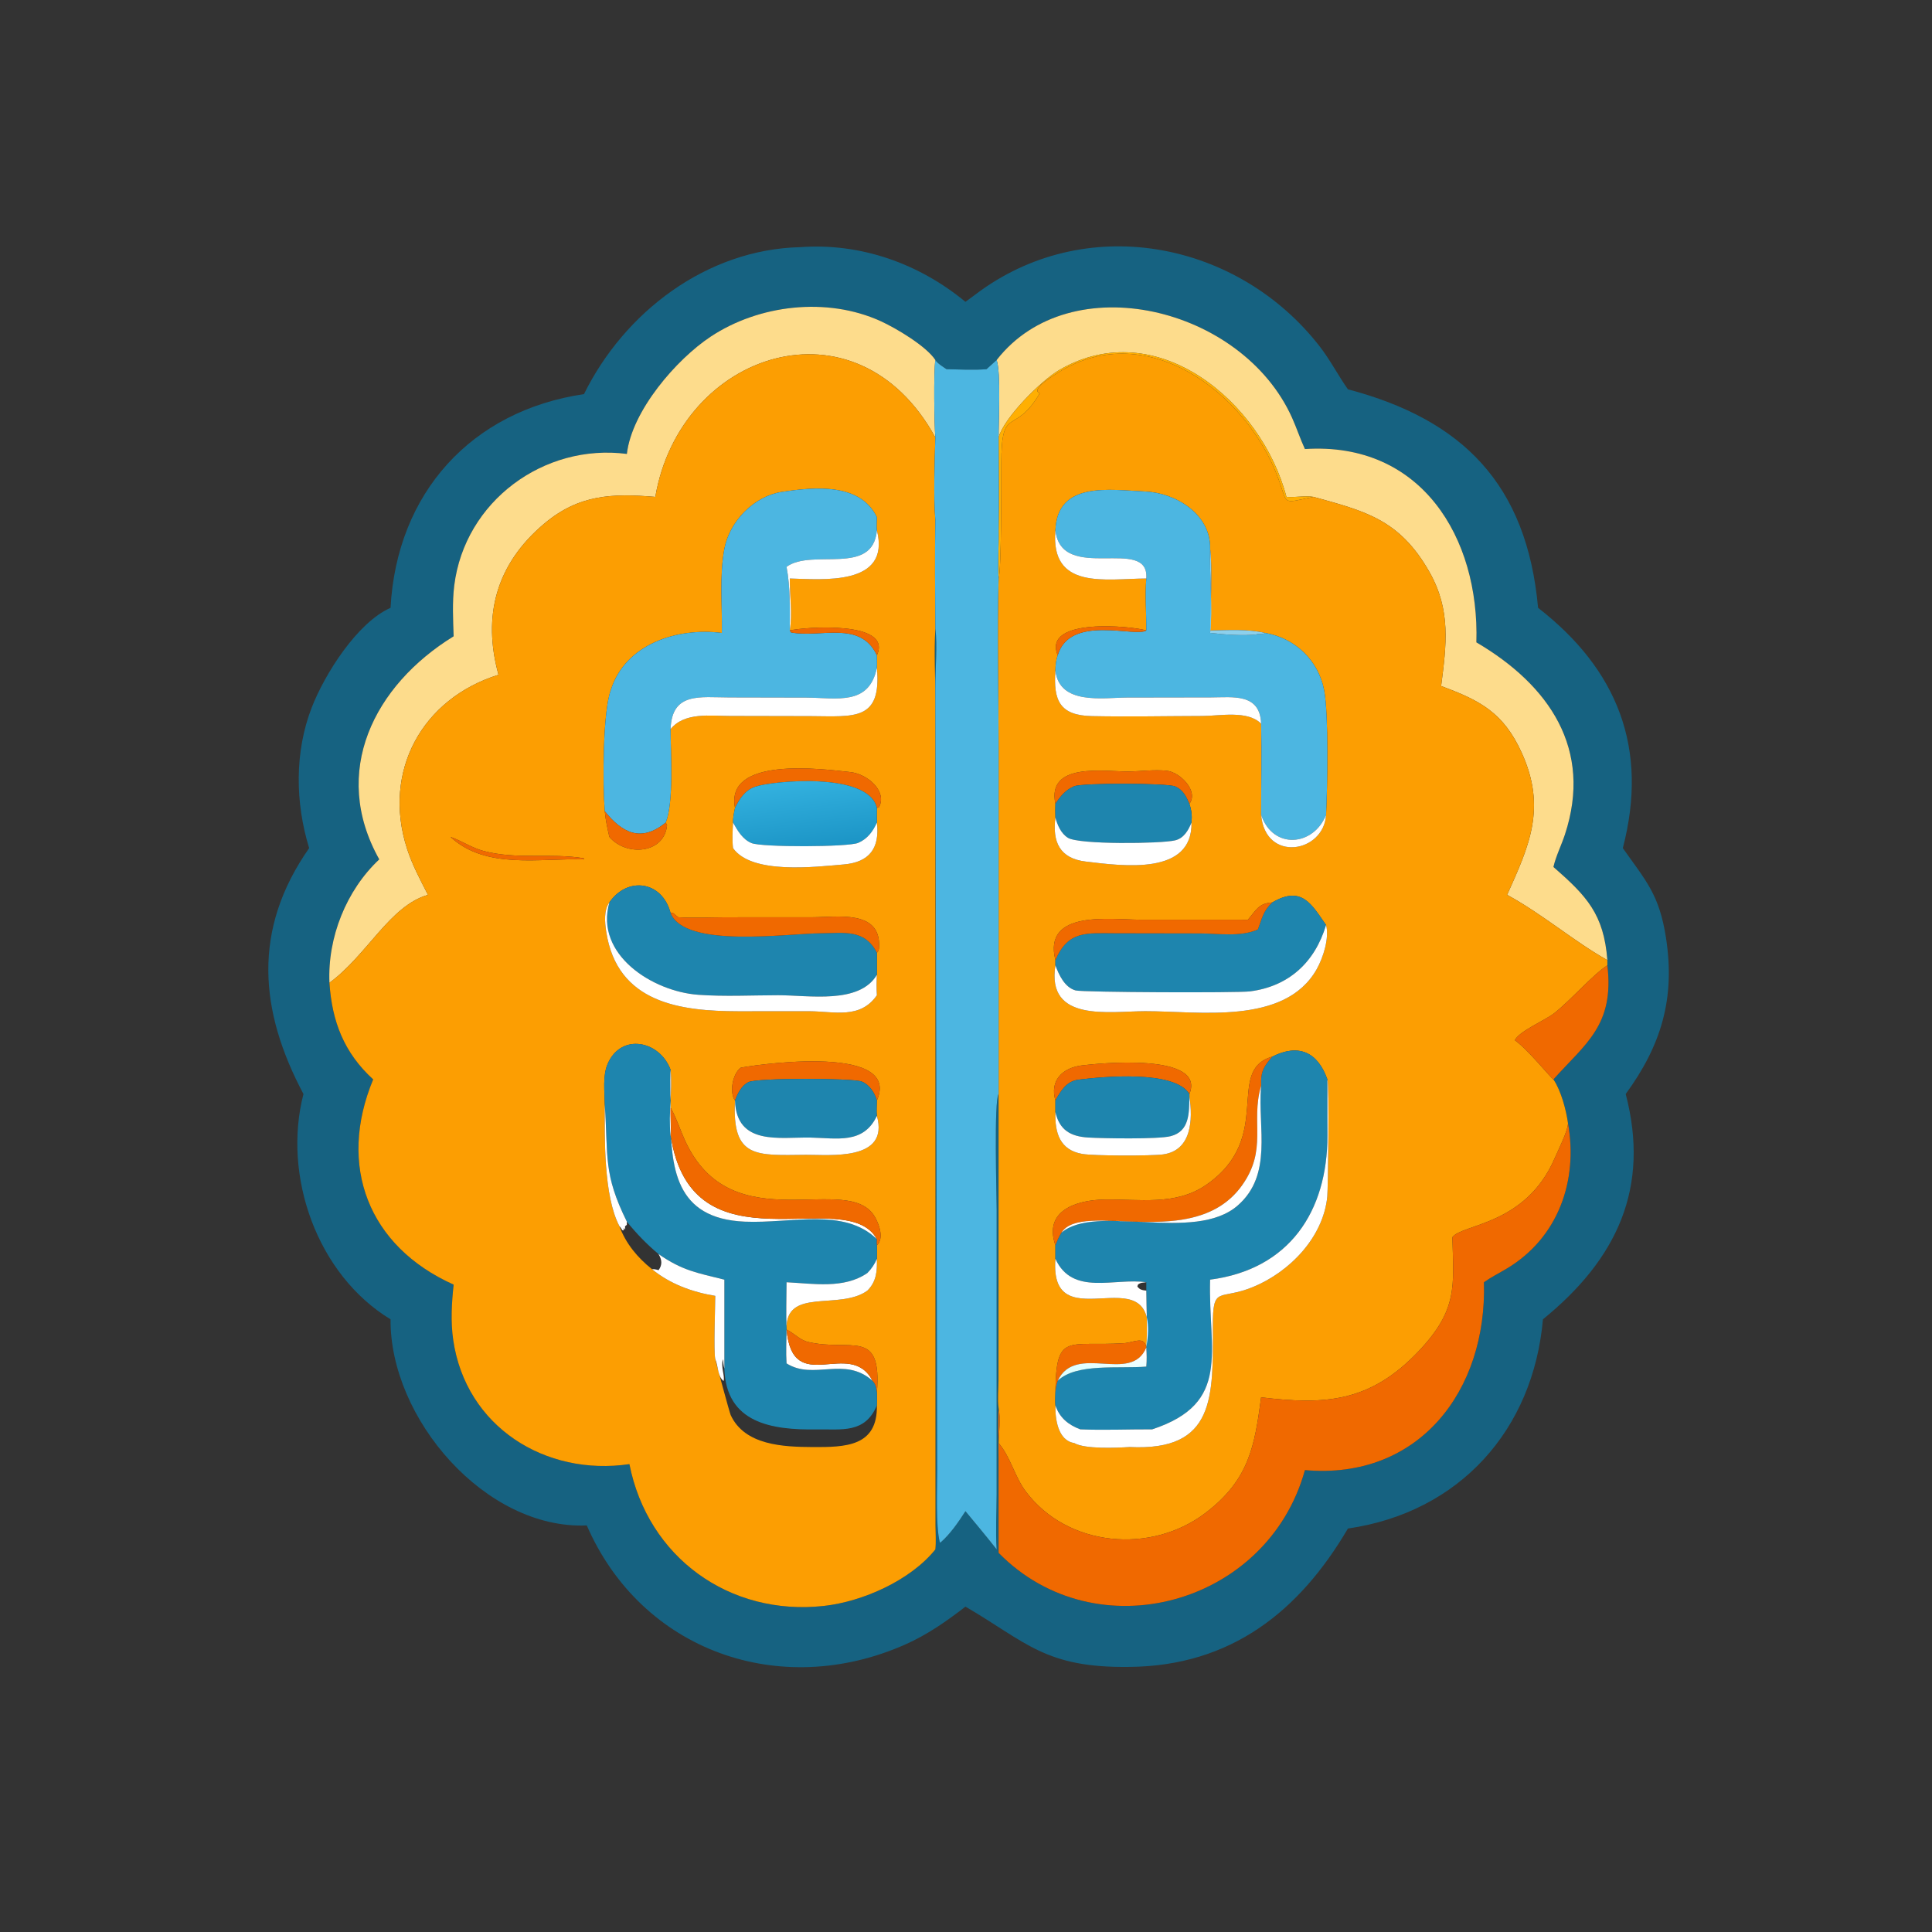 <?xml version="1.0" encoding="utf-8" ?>
<svg xmlns="http://www.w3.org/2000/svg" xmlns:xlink="http://www.w3.org/1999/xlink" width="1024" height="1024">
	<rect width="100%" height="100%" fill="#333333" stroke="none"/>
	<path fill="#166281" transform="scale(2 2)" d="M154.76 104.444C165.493 82.693 187.258 66.087 212.078 65.499C228.089 64.327 243.553 69.834 255.854 79.989C257.22 79.028 258.533 77.982 259.893 77.008C288.9 56.232 328.33 64.248 349.723 91.794C352.524 95.401 354.589 99.444 357.211 103.172C387.631 111.205 404.637 128.343 407.607 161.079C428.553 177.358 437.004 198.197 430.065 224.756C436.187 233.459 439.737 237.004 441.519 248.621C443.977 264.642 440.239 277.033 430.829 289.924C437.312 314.739 428.597 333.597 408.895 349.63C406.332 378.894 386.845 400.783 357.211 405.078C344.358 426.984 326.251 441.499 299.35 441.746C276.943 442.073 272.004 435.173 255.854 425.774C250.805 429.688 245.724 433.233 239.848 435.834C206.705 450.505 170.013 437.568 155.505 404.257C128.677 405.401 103.297 375.944 103.5 349.63C83.995 337.79 74.817 311.586 80.421 289.924C68.725 267.925 66.781 246.416 81.929 224.756C78.232 212.753 78.034 199.289 82.622 187.47C86.024 178.707 94.659 164.967 103.5 161.079C105.134 130.606 124.953 108.843 154.76 104.444ZM264.125 95.406L261.44 97.839C257.947 98.125 254.338 97.899 250.832 97.839C249.925 97.202 248.449 96.348 247.879 95.406C245.461 91.708 237.402 86.932 233.343 85.089C219.145 78.642 201.154 80.711 188.303 89.235C179.295 95.21 167.441 108.843 166.129 120.294C144.147 117.435 123.165 132.847 120.383 155.155C119.833 159.566 120.072 164.189 120.219 168.625C99.102 181.621 87.517 204.571 100.507 227.746C91.751 235.942 86.781 248.476 87.305 260.45C87.983 270.732 91.184 279.006 98.897 286.053C89.376 308.958 97.593 330.3 120.219 340.438C119.696 345.286 119.404 350.23 120.104 355.077C123.43 378.104 144.526 391.294 166.802 388.008C171.659 412.659 193.27 428.342 218.335 425.584C228.61 424.453 241.308 418.803 247.879 410.611C248.1 408.543 247.932 406.373 247.913 404.292L247.894 185.915C247.896 179.536 247.484 172.973 247.879 166.623C248.463 171.073 247.831 177.694 247.868 182.347L248.367 389.655C248.369 394.505 247.947 404.346 249.054 408.702L249.231 408.805C251.853 406.502 253.973 403.399 255.854 400.481C258.629 403.83 261.442 407.189 264.125 410.611C263.797 405.695 264.103 400.862 264.117 395.949L264.123 320.592C264.122 316.933 263.367 291.551 264.64 289.924L264.615 365.899C264.609 368.193 264.32 370.878 264.64 373.114C264.443 377.616 264.633 382.184 264.634 386.693L264.64 411.521C290.382 437.798 335.911 425.438 345.818 389.594C376.055 392.266 394.131 368.472 393.253 339.81C395.179 338.445 397.315 337.38 399.339 336.168C412.886 328.052 418.279 312.969 415.536 297.663C415.056 294.171 413.667 288.965 411.673 286.053C420.101 276.614 427.889 271.742 425.97 255.824L425.97 254.445C425.025 242.229 420.49 237.462 411.673 229.751C412.36 226.802 413.766 224.055 414.713 221.183C422.189 198.514 410.555 181.567 391.257 170.23C392.097 142.456 376.629 116.996 345.818 119.001C344.566 116.299 343.641 113.46 342.423 110.741C329.218 81.261 283.625 70.342 264.125 95.406Z"/>
	<path fill="#FDDC8C" transform="scale(2 2)" d="M166.129 120.294C167.441 108.843 179.295 95.21 188.303 89.235C201.154 80.711 219.145 78.642 233.343 85.089C237.402 86.932 245.461 91.708 247.879 95.406C247.399 98.594 247.586 112.559 247.879 115.937C226.959 77.739 180.269 93.159 173.666 131.682C162.258 130.718 153.405 131.044 144.215 138.781C131.408 149.561 127.825 163.297 132.107 178.82C111.827 185.148 101.311 204.373 107.828 224.791C109.21 229.12 111.344 233.118 113.418 237.143C103.279 240.054 97.34 253.069 87.305 260.45C86.781 248.476 91.751 235.942 100.507 227.746C87.517 204.571 99.102 181.621 120.219 168.625C120.072 164.189 119.833 159.566 120.383 155.155C123.165 132.847 144.147 117.435 166.129 120.294Z"/>
	<path fill="#FDDC8C" transform="scale(2 2)" d="M264.125 95.406C283.625 70.342 329.218 81.261 342.423 110.741C343.641 113.46 344.566 116.299 345.818 119.001C376.629 116.996 392.097 142.456 391.257 170.23C410.555 181.567 422.189 198.514 414.713 221.183C413.766 224.055 412.36 226.802 411.673 229.751C420.49 237.462 425.025 242.229 425.97 254.445C417.232 249.563 408.981 242.382 399.405 237.143C405.178 224.273 409.984 214.154 403.215 199.368C398.422 188.898 392.298 185.624 381.913 181.808C383.326 170.893 384.546 161.706 378.837 151.626C370.896 137.603 361.74 135.468 348.117 131.682C345.897 131.31 343.264 131.877 340.917 131.682C334.339 106.519 306.524 83.106 280.775 98.023C275.886 100.856 266.057 110.725 264.64 115.937C264.631 111.377 265.273 98.842 264.125 95.406Z"/>
	<path fill="#FFAF02" transform="scale(2 2)" d="M264.64 115.937C266.057 110.725 275.886 100.856 280.775 98.023C306.524 83.106 334.339 106.519 340.917 131.682C343.264 131.877 345.897 131.31 348.117 131.682C339.621 133.378 341.346 133.965 338.883 127.135C330.436 103.709 303.076 83.474 279.33 99.424C278.45 100.015 273.139 103.256 275.532 104.243C268.755 115.793 265.369 106.932 265.356 122.872C265.351 128.659 265.399 151.007 264.64 153.31C264.372 149.099 264.724 144.776 264.64 140.547C264.771 132.35 264.653 124.136 264.64 115.937Z"/>
	<path fill="#FC9E02" transform="scale(2 2)" d="M173.666 131.682C180.269 93.159 226.959 77.739 247.879 115.937C247.691 122.084 247.353 131.735 247.879 137.831C247.725 147.416 247.809 157.035 247.879 166.623C247.484 172.973 247.896 179.536 247.894 185.915L247.913 404.292C247.932 406.373 248.1 408.543 247.879 410.611C241.308 418.803 228.61 424.453 218.335 425.584C193.27 428.342 171.659 412.659 166.802 388.008C144.526 391.294 123.43 378.104 120.104 355.077C119.404 350.23 119.696 345.286 120.219 340.438C97.593 330.3 89.376 308.958 98.897 286.053C91.184 279.006 87.983 270.732 87.305 260.45C97.34 253.069 103.279 240.054 113.418 237.143C111.344 233.118 109.21 229.12 107.828 224.791C101.311 204.373 111.827 185.148 132.107 178.82C127.825 163.297 131.408 149.561 144.215 138.781C153.405 131.044 162.258 130.718 173.666 131.682ZM232.385 137.066C228.01 127.952 216.013 129.01 207.173 130.362C199.815 131.487 193.322 138.162 191.966 145.445C190.618 152.651 191.431 160.413 191.299 167.733C179.614 166.234 165.728 170.585 161.89 182.831C159.739 188.51 159.696 207.598 160.271 214.983C160.484 217.305 160.977 219.523 161.489 221.792C165.955 227.029 176.054 226.306 176.779 218.672L176.427 217.982C178.621 212.53 177.724 199.472 177.71 193.225C181.407 188.664 188.287 189.738 193.491 189.739L214.82 189.784C226.427 189.846 233.687 191.12 232.385 176.951C232.444 175.859 232.364 174.741 232.385 173.644C236.695 164.328 212.94 166.184 209.302 167.078C210.031 162.516 209.263 157.909 209.302 153.31C217.522 153.487 236.182 155.528 232.385 140.547C232.245 139.422 232.363 138.202 232.385 137.066ZM232.385 214.122L232.92 213.936C235.216 209.849 230.06 205.123 225.296 204.602C217.773 203.779 192.131 200.381 194.782 214.122C194.511 215.419 194.245 216.646 194.26 217.982C194.151 220.274 194 222.466 194.26 224.756C199.189 231.807 216.073 229.723 223.581 229.09C230.447 228.51 233.191 224.734 232.385 217.982C232.355 216.692 232.338 215.412 232.385 214.122ZM161.489 239.156C159.992 241.216 160.286 244.465 160.651 246.875C163.54 265.932 180.463 267.965 195.672 267.997L214.471 267.985C221.192 268.034 227.928 270.143 232.385 263.756C232.259 261.929 232.286 260.164 232.385 258.336L232.385 252.48C232.922 251.988 232.931 251.57 232.961 250.865C233.385 240.98 221.721 243.082 215.38 243.078L192.248 243.093C188.105 243.109 183.92 243.33 179.784 243.09C179.267 242.723 178.794 242.317 178.314 241.905L177.71 241.96C175.468 233.404 166.244 232.203 161.489 239.156ZM177.71 283.494C174.84 275.769 164.614 273.651 161.035 281.935C159.672 285.09 160.23 289.316 160.271 292.678C160.257 301.544 159.919 316.853 164.144 324.931C165.827 329.544 168.972 333.318 172.789 336.347C177.6 340.293 183.436 342.411 189.549 343.418C189.543 346.656 189.1 357.898 189.549 360.161C189.556 360.355 193.325 374.316 193.631 374.986C197.313 383.055 207.669 383.444 215.324 383.485C224.093 383.533 232.588 383.358 232.385 372.444C232.422 371.323 232.391 370.195 232.385 369.073C233.786 351.714 225.536 358.335 214.128 355.623C211.917 355.098 210.455 353.298 208.445 352.353C208.04 340.999 222.487 347.392 229.869 342.024C232.278 339.61 232.472 336.861 232.385 333.596C232.426 332.406 232.398 331.215 232.385 330.025C234.284 328.24 233.051 324.754 232.039 322.824C225.225 309.844 193.852 329.769 181.414 301.971C180.217 299.297 179.338 296.527 177.938 293.939L177.71 293.525C177.564 295.943 177.97 298.333 177.71 300.767C177.088 295.103 178.239 289.187 177.71 283.494ZM232.385 291.639C239.333 275.774 196.529 282.77 196.259 282.975C194.171 284.566 193.21 289.487 194.782 291.639L194.782 291.639C193.939 307.123 200.476 306.159 213.603 306.042C219.823 305.987 235.759 307.818 232.385 295.721C232.237 294.419 232.369 292.957 232.385 291.639ZM119.39 221.792C128.807 230.524 143.121 227.37 154.76 227.746L154.686 227.441C145.913 226 137.04 227.859 128.196 225.53C124.989 224.685 122.438 222.861 119.39 221.792Z"/>
	<path fill="#FC9E02" transform="scale(2 2)" d="M264.64 153.31C265.399 151.007 265.351 128.659 265.356 122.872C265.369 106.932 268.755 115.793 275.532 104.243C273.139 103.256 278.45 100.015 279.33 99.424C303.076 83.474 330.436 103.709 338.883 127.135C341.346 133.965 339.621 133.378 348.117 131.682C361.74 135.468 370.896 137.603 378.837 151.626C384.546 161.706 383.326 170.893 381.913 181.808C392.298 185.624 398.422 188.898 403.215 199.368C409.984 214.154 405.178 224.273 399.405 237.143C408.981 242.382 417.232 249.563 425.97 254.445L425.97 255.824C422.076 258.334 416.317 265.006 411.929 268.475C409.524 270.377 402.619 273.237 401.447 275.662C405.118 278.309 411.03 285.765 411.673 286.053C413.667 288.965 415.056 294.171 415.536 297.663C415.514 299.719 412.966 304.72 412.016 306.928C404.343 324.761 387.412 324.342 384.891 327.886C385.231 340.849 386.389 347.076 375.926 358.107C363.025 371.708 351.011 372.336 334.212 370.306C332.474 383.251 331.065 392.139 319.406 400.986C305.007 411.912 282.959 409.994 271.875 395.301C268.871 391.318 267.817 386.115 264.64 382.423C264.75 379.544 265.196 375.914 264.64 373.114C264.32 370.878 264.609 368.193 264.615 365.899L264.64 289.924L264.64 198.28C264.641 183.452 264.221 168.075 264.64 153.31ZM320.692 145.445C320.944 136.3 311.616 130.596 303.453 130.25C294.152 129.856 280.175 127.401 279.695 140.547C278.307 156.501 293.116 153.344 303.783 153.31C303.416 157.829 303.816 162.533 303.783 167.078C300.098 165.913 276.133 163.528 280.302 173.644C279.823 175.026 279.723 176.277 279.695 177.732C279.125 185.665 280.845 189.607 289.388 189.779C299.125 189.974 308.91 189.767 318.652 189.744C323.188 189.734 330.676 188.164 334.212 191.79C334.393 199.831 334.206 207.904 334.212 215.948C335.298 228.683 350.841 226.036 351.42 215.948C351.792 208.523 352.131 189.341 350.916 182.94C349.412 175.02 343.222 169.064 335.244 167.733C330.638 166.639 325.401 167.007 320.692 167.078C320.835 163.392 321.304 148.593 320.692 145.445ZM315.204 213.028C317.737 209.572 312.66 204.661 309.303 204.272C305.88 203.876 302.316 204.44 298.875 204.454C292.689 204.478 277.336 201.949 279.695 213.028C279.669 214.236 279.638 215.435 279.695 216.643C278.869 223.092 280.787 227.489 287.739 228.323C297.784 229.527 316.026 232.027 315.765 217.982C315.927 216.133 315.787 214.796 315.204 213.028ZM337.173 239.156C333.504 239.362 332.876 241.262 330.695 243.733L302.188 243.726C294.489 243.728 276.286 240.989 279.695 254.445L279.695 255.824C277.257 271.031 293.967 267.991 303.502 267.974C317.656 267.949 340.465 271.806 348.926 256.871C350.647 253.833 352.342 248.569 351.42 245.135C347.628 239.734 345.016 234.539 337.173 239.156ZM337.173 280.01C324.459 283.708 337.919 301.484 319.561 314.062C311.489 319.592 301.835 317.723 292.579 317.898C285.171 318.037 276.499 320.868 279.695 330.025L279.695 333.596C277.915 356.666 308.297 330.574 303.783 357.078C303.264 353.928 300.444 355.795 297.828 355.961C282.846 356.908 279.858 352.931 279.695 369.073C279.663 370.199 279.612 371.319 279.695 372.444C279.6 375.849 280.305 381.784 284.69 382.423C287.476 384.075 295.894 383.699 299.35 383.48C322.178 384.624 321.456 370.059 321.413 351.491C321.388 340.365 323.074 344.792 332.136 341.037C341.829 337.022 350.703 327.865 351.747 317.081C351.938 315.11 352.297 287.349 351.77 286.053C349.183 278.708 344.059 276.53 337.173 280.01ZM315.204 289.924C319.713 278.813 290.654 281.845 286.607 282.363C281.477 283.02 278.161 286.418 279.695 291.639L279.695 294.715C279.512 300.265 280.885 304.779 286.837 305.807C289.873 306.331 305.134 306.35 308.211 305.931C315.767 304.904 316.155 296.815 315.204 290.615L315.204 289.924Z"/>
	<path fill="#4CB6E1" transform="scale(2 2)" d="M261.44 97.839L264.125 95.406C265.273 98.842 264.631 111.377 264.64 115.937C264.653 124.136 264.771 132.35 264.64 140.547C264.724 144.776 264.372 149.099 264.64 153.31C264.221 168.075 264.641 183.452 264.64 198.28L264.64 289.924C263.367 291.551 264.122 316.933 264.123 320.592L264.117 395.949C264.103 400.862 263.797 405.695 264.125 410.611C261.442 407.189 258.629 403.83 255.854 400.481C253.973 403.399 251.853 406.502 249.231 408.805L249.054 408.702C247.947 404.346 248.369 394.505 248.367 389.655L247.868 182.347C247.831 177.694 248.463 171.073 247.879 166.623C247.809 157.035 247.725 147.416 247.879 137.831C247.353 131.735 247.691 122.084 247.879 115.937C247.586 112.559 247.399 98.594 247.879 95.406C248.449 96.348 249.925 97.202 250.832 97.839C254.338 97.899 257.947 98.125 261.44 97.839Z"/>
	<path fill="#4CB6E1" transform="scale(2 2)" d="M191.966 145.445C193.322 138.162 199.815 131.487 207.173 130.362C216.013 129.01 228.01 127.952 232.385 137.066C232.363 138.202 232.245 139.422 232.385 140.547C231.313 152.806 215.287 145.246 208.445 150.212C209.498 155.827 209.301 161.394 209.302 167.078L209.638 167.601C217.477 169.121 227.989 164.291 232.385 173.644C232.364 174.741 232.444 175.859 232.385 176.951C230.332 187.119 221.698 184.913 213.708 184.872L193.355 184.828C185.54 184.828 178.059 183.299 177.71 193.225C177.724 199.472 178.621 212.53 176.427 217.982C169.947 223.282 164.943 220.822 160.271 214.983C159.696 207.598 159.739 188.51 161.89 182.831C165.728 170.585 179.614 166.234 191.299 167.733C191.431 160.413 190.618 152.651 191.966 145.445Z"/>
	<path fill="#4CB6E1" transform="scale(2 2)" d="M279.695 140.547C280.175 127.401 294.152 129.856 303.453 130.25C311.616 130.596 320.944 136.3 320.692 145.445C320.485 152.08 321.436 161.593 320.692 167.733C324.548 168.171 329.425 168.558 333.285 168.107L332.762 168.03C333.437 168.014 334.111 167.999 334.786 168.004L335.244 167.733C343.222 169.064 349.412 175.02 350.916 182.94C352.131 189.341 351.792 208.523 351.42 215.948C348.097 224.301 337.345 225.23 334.212 215.948C334.206 207.904 334.393 199.831 334.212 191.79C333.931 183.635 326.713 184.809 320.906 184.82L298.645 184.858C292.286 184.887 280.769 186.908 279.695 177.732C279.723 176.277 279.823 175.026 280.302 173.644C283.592 162.691 300.927 169.009 303.783 167.078C303.816 162.533 303.416 157.829 303.783 153.31C304.62 141.785 281.287 154.806 279.695 140.547Z"/>
	<path fill="white" transform="scale(2 2)" d="M232.385 140.547C236.182 155.528 217.522 153.487 209.302 153.31C209.263 157.909 210.031 162.516 209.302 167.078C209.301 161.394 209.498 155.827 208.445 150.212C215.287 145.246 231.313 152.806 232.385 140.547Z"/>
	<path fill="white" transform="scale(2 2)" d="M279.695 140.547C281.287 154.806 304.62 141.785 303.783 153.31C293.116 153.344 278.307 156.501 279.695 140.547Z"/>
	<path fill="#8CD0EC" transform="scale(2 2)" d="M320.692 145.445C321.304 148.593 320.835 163.392 320.692 167.078C325.401 167.007 330.638 166.639 335.244 167.733L334.786 168.004C334.111 167.999 333.437 168.014 332.762 168.03L333.285 168.107C329.425 168.558 324.548 168.171 320.692 167.733C321.436 161.593 320.485 152.08 320.692 145.445Z"/>
	<path fill="#F06900" transform="scale(2 2)" d="M280.302 173.644C276.133 163.528 300.098 165.913 303.783 167.078C300.927 169.009 283.592 162.691 280.302 173.644Z"/>
	<path fill="#F06900" transform="scale(2 2)" d="M209.302 167.078C212.94 166.184 236.695 164.328 232.385 173.644C227.989 164.291 217.477 169.121 209.638 167.601L209.302 167.078Z"/>
	<path fill="white" transform="scale(2 2)" d="M177.71 193.225C178.059 183.299 185.54 184.828 193.355 184.828L213.708 184.872C221.698 184.913 230.332 187.119 232.385 176.951C233.687 191.12 226.427 189.846 214.82 189.784L193.491 189.739C188.287 189.738 181.407 188.664 177.71 193.225Z"/>
	<path fill="white" transform="scale(2 2)" d="M334.212 191.79C330.676 188.164 323.188 189.734 318.652 189.744C308.91 189.767 299.125 189.974 289.388 189.779C280.845 189.607 279.125 185.665 279.695 177.732C280.769 186.908 292.286 184.887 298.645 184.858L320.906 184.82C326.713 184.809 333.931 183.635 334.212 191.79Z"/>
	<path fill="#F06900" transform="scale(2 2)" d="M315.204 213.028C314.338 211.056 313.537 209.32 311.425 208.41C309.322 207.504 286.837 207.454 284.653 208.367C282.446 209.289 280.96 211.066 279.695 213.028C277.336 201.949 292.689 204.478 298.875 204.454C302.316 204.44 305.88 203.876 309.303 204.272C312.66 204.661 317.737 209.572 315.204 213.028Z"/>
	<path fill="#F06900" transform="scale(2 2)" d="M194.782 214.122C192.131 200.381 217.773 203.779 225.296 204.602C230.06 205.123 235.216 209.849 232.92 213.936L232.385 214.122C230.184 204.432 204.625 206.922 200.141 208.486C197.409 209.439 195.986 211.668 194.782 214.122Z"/>
	<path fill="#1E85AE" transform="scale(2 2)" d="M279.695 213.028C280.96 211.066 282.446 209.289 284.653 208.367C286.837 207.454 309.322 207.504 311.425 208.41C313.537 209.32 314.338 211.056 315.204 213.028C315.787 214.796 315.927 216.133 315.765 217.982C314.933 220.033 313.741 222.152 311.412 222.705C307.57 223.616 285.986 223.858 283.029 222.037C281.178 220.896 280.222 218.656 279.695 216.643C279.638 215.435 279.669 214.236 279.695 213.028Z"/>
	<defs>
		<linearGradient id="gradient_0" gradientUnits="userSpaceOnUse" x1="214.286" y1="224.699" x2="212.102" y2="207.413">
			<stop offset="0" stop-color="#1C95C6"/>
			<stop offset="1" stop-color="#32B0DE"/>
		</linearGradient>
	</defs>
	<path fill="url(#gradient_0)" transform="scale(2 2)" d="M194.782 214.122C195.986 211.668 197.409 209.439 200.141 208.486C204.625 206.922 230.184 204.432 232.385 214.122C232.338 215.412 232.355 216.692 232.385 217.982C231.332 220.356 229.876 222.324 227.416 223.375C224.781 224.501 201.835 224.563 199.142 223.421C196.775 222.418 195.458 220.113 194.26 217.982C194.245 216.646 194.511 215.419 194.782 214.122Z"/>
	<path fill="#F06900" transform="scale(2 2)" d="M160.271 214.983C164.943 220.822 169.947 223.282 176.427 217.982L176.779 218.672C176.054 226.306 165.955 227.029 161.489 221.792C160.977 219.523 160.484 217.305 160.271 214.983Z"/>
	<path fill="white" transform="scale(2 2)" d="M334.212 215.948C337.345 225.23 348.097 224.301 351.42 215.948C350.841 226.036 335.298 228.683 334.212 215.948Z"/>
	<path fill="white" transform="scale(2 2)" d="M279.695 216.643C280.222 218.656 281.178 220.896 283.029 222.037C285.986 223.858 307.57 223.616 311.412 222.705C313.741 222.152 314.933 220.033 315.765 217.982C316.026 232.027 297.784 229.527 287.739 228.323C280.787 227.489 278.869 223.092 279.695 216.643Z"/>
	<path fill="white" transform="scale(2 2)" d="M194.26 217.982C195.458 220.113 196.775 222.418 199.142 223.421C201.835 224.563 224.781 224.501 227.416 223.375C229.876 222.324 231.332 220.356 232.385 217.982C233.191 224.734 230.447 228.51 223.581 229.09C216.073 229.723 199.189 231.807 194.26 224.756C194 222.466 194.151 220.274 194.26 217.982Z"/>
	<path fill="#F06900" transform="scale(2 2)" d="M154.76 227.746C143.121 227.37 128.807 230.524 119.39 221.792C122.438 222.861 124.989 224.685 128.196 225.53C137.04 227.859 145.913 226 154.686 227.441L154.76 227.746Z"/>
	<path fill="#1E85AE" transform="scale(2 2)" d="M161.489 239.156C166.244 232.203 175.468 233.404 177.71 241.96C181.446 251.389 208.336 247.384 217.777 247.32C223.725 247.28 229.164 246.179 232.385 252.48L232.385 258.336C227.692 266.219 214.346 263.729 206.171 263.745C199.188 263.758 191.995 264.132 185.04 263.629C172.969 262.757 157.542 253.003 161.489 239.156Z"/>
	<path fill="#1E85AE" transform="scale(2 2)" d="M337.173 239.156C345.016 234.539 347.628 239.734 351.42 245.135C348.468 255.027 341.53 261.416 331.252 262.726C327.88 263.156 286.906 262.983 285.053 262.475C282.17 261.684 280.654 258.423 279.695 255.824L279.695 254.445C283.093 246.511 287.975 247.32 295.566 247.327L318.031 247.368C322.982 247.388 328.69 248.36 333.35 246.323C334.46 243.412 334.718 241.406 337.173 239.156Z"/>
	<path fill="#F06900" transform="scale(2 2)" d="M330.695 243.733C332.876 241.262 333.504 239.362 337.173 239.156C334.718 241.406 334.46 243.412 333.35 246.323C328.69 248.36 322.982 247.388 318.031 247.368L295.566 247.327C287.975 247.32 283.093 246.511 279.695 254.445C276.286 240.989 294.489 243.728 302.188 243.726L330.695 243.733Z"/>
	<path fill="white" transform="scale(2 2)" d="M232.385 263.756C227.928 270.143 221.192 268.034 214.471 267.985L195.672 267.997C180.463 267.965 163.54 265.932 160.651 246.875C160.286 244.465 159.992 241.216 161.489 239.156C157.542 253.003 172.969 262.757 185.04 263.629C191.995 264.132 199.188 263.758 206.171 263.745C214.346 263.729 227.692 266.219 232.385 258.336C232.286 260.164 232.259 261.929 232.385 263.756Z"/>
	<path fill="#F06900" transform="scale(2 2)" d="M177.71 241.96L178.314 241.905C178.794 242.317 179.267 242.723 179.784 243.09C183.92 243.33 188.105 243.109 192.248 243.093L215.38 243.078C221.721 243.082 233.385 240.98 232.961 250.865C232.931 251.57 232.922 251.988 232.385 252.48C229.164 246.179 223.725 247.28 217.777 247.32C208.336 247.384 181.446 251.389 177.71 241.96Z"/>
	<path fill="white" transform="scale(2 2)" d="M351.42 245.135C352.342 248.569 350.647 253.833 348.926 256.871C340.465 271.806 317.656 267.949 303.502 267.974C293.967 267.991 277.257 271.031 279.695 255.824C280.654 258.423 282.17 261.684 285.053 262.475C286.906 262.983 327.88 263.156 331.252 262.726C341.53 261.416 348.468 255.027 351.42 245.135Z"/>
	<path fill="#F06900" transform="scale(2 2)" d="M425.97 255.824C427.889 271.742 420.101 276.614 411.673 286.053C411.03 285.765 405.118 278.309 401.447 275.662C402.619 273.237 409.524 270.377 411.929 268.475C416.317 265.006 422.076 258.334 425.97 255.824Z"/>
	<path fill="#1E85AE" transform="scale(2 2)" d="M160.271 292.678C160.23 289.316 159.672 285.09 161.035 281.935C164.614 273.651 174.84 275.769 177.71 283.494C177.522 287.173 177.733 290.894 177.718 294.58C177.653 309.519 178.888 322.966 197.366 323.753C209.792 324.282 223.687 319.943 232.385 328.394C232.362 328.948 232.337 329.471 232.385 330.025C232.398 331.215 232.426 332.406 232.385 333.596C231.773 335.053 230.967 336.223 229.869 337.356C223.694 341.628 215.543 340.16 208.445 339.81C208.431 343.977 208.28 348.192 208.445 352.353C208.415 355.314 208.248 358.363 208.445 361.315C215.683 365.875 223.743 359.283 231.228 365.917C232.128 366.887 232.256 367.791 232.385 369.073C232.391 370.195 232.422 371.323 232.385 372.444C229.222 379.981 223.048 378.703 216.401 378.809C204.444 379.001 192.394 377.116 191.966 362.67L191.966 339.123C184.736 337.31 180.888 336.766 174.505 332.329C171.378 329.708 168.689 326.931 166.129 323.763C159.816 310.997 161.217 306.68 160.271 292.678Z"/>
	<path fill="#1E85AE" transform="scale(2 2)" d="M337.173 280.01C344.059 276.53 349.183 278.708 351.77 286.053L351.788 300.927C351.797 321.123 341.626 336.397 320.692 339.123C320.149 358.116 326.51 371.798 305.343 378.793C299.005 378.766 292.611 379.057 286.284 378.793C283.15 377.618 280.801 375.733 279.695 372.444C279.612 371.319 279.663 370.199 279.695 369.073C279.798 367.952 279.879 366.975 280.302 365.917C285.256 361.173 296.442 362.781 303.783 362.162C303.941 360.451 303.888 358.79 303.783 357.078C304.153 352.159 303.801 346.969 303.783 342.024L303.783 339.81C295.357 338.558 284.233 343.546 279.695 333.596L279.695 330.025C280.156 328.851 280.586 327.738 281.288 326.68C290.507 318.819 316.51 329.506 328.015 319.46C337.326 311.33 333.34 298.977 334.171 288.193L334.212 287.697C334.041 284.096 334.851 282.655 337.173 280.01Z"/>
	<path fill="#F06900" transform="scale(2 2)" d="M279.695 330.025C276.499 320.868 285.171 318.037 292.579 317.898C301.835 317.723 311.489 319.592 319.561 314.062C337.919 301.484 324.459 283.708 337.173 280.01C334.851 282.655 334.041 284.096 334.212 287.697L334.128 287.985C331.451 297.491 335.961 304.615 329.132 314.161C316.409 331.948 286.802 317.914 281.288 326.68C280.586 327.738 280.156 328.851 279.695 330.025Z"/>
	<path fill="#F06900" transform="scale(2 2)" d="M194.782 291.639C193.21 289.487 194.171 284.566 196.259 282.975C196.529 282.77 239.333 275.774 232.385 291.639C231.785 289.576 230.411 287.414 228.338 286.611C225.979 285.697 200.755 285.627 198.396 286.754C196.494 287.662 195.5 289.777 194.782 291.639Z"/>
	<path fill="#F06900" transform="scale(2 2)" d="M315.204 289.924C311.271 283.501 292.2 285.331 285.8 286.125C282.66 286.514 281.121 289.072 279.695 291.639C278.161 286.418 281.477 283.02 286.607 282.363C290.654 281.845 319.713 278.813 315.204 289.924Z"/>
	<path fill="white" transform="scale(2 2)" d="M177.71 283.494C178.239 289.187 177.088 295.103 177.71 300.767C183.283 338.01 224.265 313.544 232.385 328.394C223.687 319.943 209.792 324.282 197.366 323.753C178.888 322.966 177.653 309.519 177.718 294.58C177.733 290.894 177.522 287.173 177.71 283.494Z"/>
	<path fill="#1E85AE" transform="scale(2 2)" d="M194.782 291.639C195.5 289.777 196.494 287.662 198.396 286.754C200.755 285.627 225.979 285.697 228.338 286.611C230.411 287.414 231.785 289.576 232.385 291.639C232.369 292.957 232.237 294.419 232.385 295.721C228.804 303.285 221.84 301.607 214.788 301.469C206.666 301.309 195.177 303.715 194.782 291.639L194.782 291.639Z"/>
	<path fill="#1E85AE" transform="scale(2 2)" d="M279.695 291.639C281.121 289.072 282.66 286.514 285.8 286.125C292.2 285.331 311.271 283.501 315.204 289.924L315.204 290.615C315.119 294.91 315.287 299.827 310.209 301.103C306.886 301.938 292.399 301.699 288.388 301.457C283.669 301.173 280.779 299.45 279.695 294.715L279.695 291.639Z"/>
	<path fill="white" transform="scale(2 2)" d="M351.77 286.053C352.297 287.349 351.938 315.11 351.747 317.081C350.703 327.865 341.829 337.022 332.136 341.037C323.074 344.792 321.388 340.365 321.413 351.491C321.456 370.059 322.178 384.624 299.35 383.48C295.894 383.699 287.476 384.075 284.69 382.423C280.305 381.784 279.6 375.849 279.695 372.444C280.801 375.733 283.15 377.618 286.284 378.793C292.611 379.057 299.005 378.766 305.343 378.793C326.51 371.798 320.149 358.116 320.692 339.123C341.626 336.397 351.797 321.123 351.788 300.927L351.77 286.053Z"/>
	<path fill="white" transform="scale(2 2)" d="M281.288 326.68C286.802 317.914 316.409 331.948 329.132 314.161C335.961 304.615 331.451 297.491 334.128 287.985L334.212 287.697L334.171 288.193C333.34 298.977 337.326 311.33 328.015 319.46C316.51 329.506 290.507 318.819 281.288 326.68Z"/>
	<path fill="white" transform="scale(2 2)" d="M315.204 290.615C316.155 296.815 315.767 304.904 308.211 305.931C305.134 306.35 289.873 306.331 286.837 305.807C280.885 304.779 279.512 300.265 279.695 294.715C280.779 299.45 283.669 301.173 288.388 301.457C292.399 301.699 306.886 301.938 310.209 301.103C315.287 299.827 315.119 294.91 315.204 290.615Z"/>
	<path fill="white" transform="scale(2 2)" d="M232.385 295.721C235.759 307.818 219.823 305.987 213.603 306.042C200.476 306.159 193.939 307.123 194.782 291.639C195.177 303.715 206.666 301.309 214.788 301.469C221.84 301.607 228.804 303.285 232.385 295.721Z"/>
	<path fill="white" transform="scale(2 2)" d="M160.271 292.678C161.217 306.68 159.816 310.997 166.129 323.763L166.105 324.596L165.64 324.975L165.669 325.896C165.249 325.455 165.326 325.059 165.255 326.08L164.918 326.008C164.688 325.621 164.462 325.256 164.144 324.931C159.919 316.853 160.257 301.544 160.271 292.678Z"/>
	<path fill="#F06900" transform="scale(2 2)" d="M177.71 300.767C177.97 298.333 177.564 295.943 177.71 293.525L177.938 293.939C179.338 296.527 180.217 299.297 181.414 301.971C193.852 329.769 225.225 309.844 232.039 322.824C233.051 324.754 234.284 328.24 232.385 330.025C232.337 329.471 232.362 328.948 232.385 328.394C224.265 313.544 183.283 338.01 177.71 300.767Z"/>
	<path fill="#F06900" transform="scale(2 2)" d="M415.536 297.663C418.279 312.969 412.886 328.052 399.339 336.168C397.315 337.38 395.179 338.445 393.253 339.81C394.131 368.472 376.055 392.266 345.818 389.594C335.911 425.438 290.382 437.798 264.64 411.521L264.634 386.693C264.633 382.184 264.443 377.616 264.64 373.114C265.196 375.914 264.75 379.544 264.64 382.423C267.817 386.115 268.871 391.318 271.875 395.301C282.959 409.994 305.007 411.912 319.406 400.986C331.065 392.139 332.474 383.251 334.212 370.306C351.011 372.336 363.025 371.708 375.926 358.107C386.389 347.076 385.231 340.849 384.891 327.886C387.412 324.342 404.343 324.761 412.016 306.928C412.966 304.72 415.514 299.719 415.536 297.663Z"/>
	<path fill="white" transform="scale(2 2)" d="M174.505 332.329C180.888 336.766 184.736 337.31 191.966 339.123L191.966 362.67C191.718 361.885 191.689 361.01 191.607 360.191C190.922 362.23 192.159 364.606 191.751 365.98C190.138 364.738 190.336 361.918 189.549 360.161C189.1 357.898 189.543 346.656 189.549 343.418C183.436 342.411 177.6 340.293 172.789 336.347C173.25 336.321 173.609 336.361 174.053 336.476L174.537 336.604C175.569 335.154 175.43 333.848 174.505 332.329Z"/>
	<path fill="white" transform="scale(2 2)" d="M229.869 337.356C230.967 336.223 231.773 335.053 232.385 333.596C232.472 336.861 232.278 339.61 229.869 342.024C222.487 347.392 208.04 340.999 208.445 352.353C210.096 370.439 225.217 354.453 231.228 365.917C223.743 359.283 215.683 365.875 208.445 361.315C208.248 358.363 208.415 355.314 208.445 352.353C208.28 348.192 208.431 343.977 208.445 339.81C215.543 340.16 223.694 341.628 229.869 337.356Z"/>
	<path fill="white" transform="scale(2 2)" d="M279.695 333.596C284.233 343.546 295.357 338.558 303.783 339.81C302.915 339.922 302.28 339.864 301.589 340.417L301.405 340.908C302.001 341.811 302.8 341.927 303.783 342.024C303.801 346.969 304.153 352.159 303.783 357.078L303.783 357.078L303.783 357.078C308.297 330.574 277.915 356.666 279.695 333.596Z"/>
	<path fill="#F06900" transform="scale(2 2)" d="M208.445 352.353C210.455 353.298 211.917 355.098 214.128 355.623C225.536 358.335 233.786 351.714 232.385 369.073C232.256 367.791 232.128 366.887 231.228 365.917C225.217 354.453 210.096 370.439 208.445 352.353Z"/>
	<path fill="#F06900" transform="scale(2 2)" d="M279.695 369.073C279.858 352.931 282.846 356.908 297.828 355.961C300.444 355.795 303.264 353.928 303.783 357.078L303.783 357.078C299.758 366.915 285.078 355.764 280.302 365.917C279.879 366.975 279.798 367.952 279.695 369.073Z"/>
	<defs>
		<linearGradient id="gradient_1" gradientUnits="userSpaceOnUse" x1="293.811" y1="358.482" x2="293.562" y2="363.024">
			<stop offset="0" stop-color="#FFFEFE"/>
			<stop offset="1" stop-color="#DFF"/>
		</linearGradient>
	</defs>
	<path fill="url(#gradient_1)" transform="scale(2 2)" d="M303.783 357.078L303.783 357.078C303.888 358.79 303.941 360.451 303.783 362.162C296.442 362.781 285.256 361.173 280.302 365.917C285.078 355.764 299.758 366.915 303.783 357.078Z"/>
</svg>
